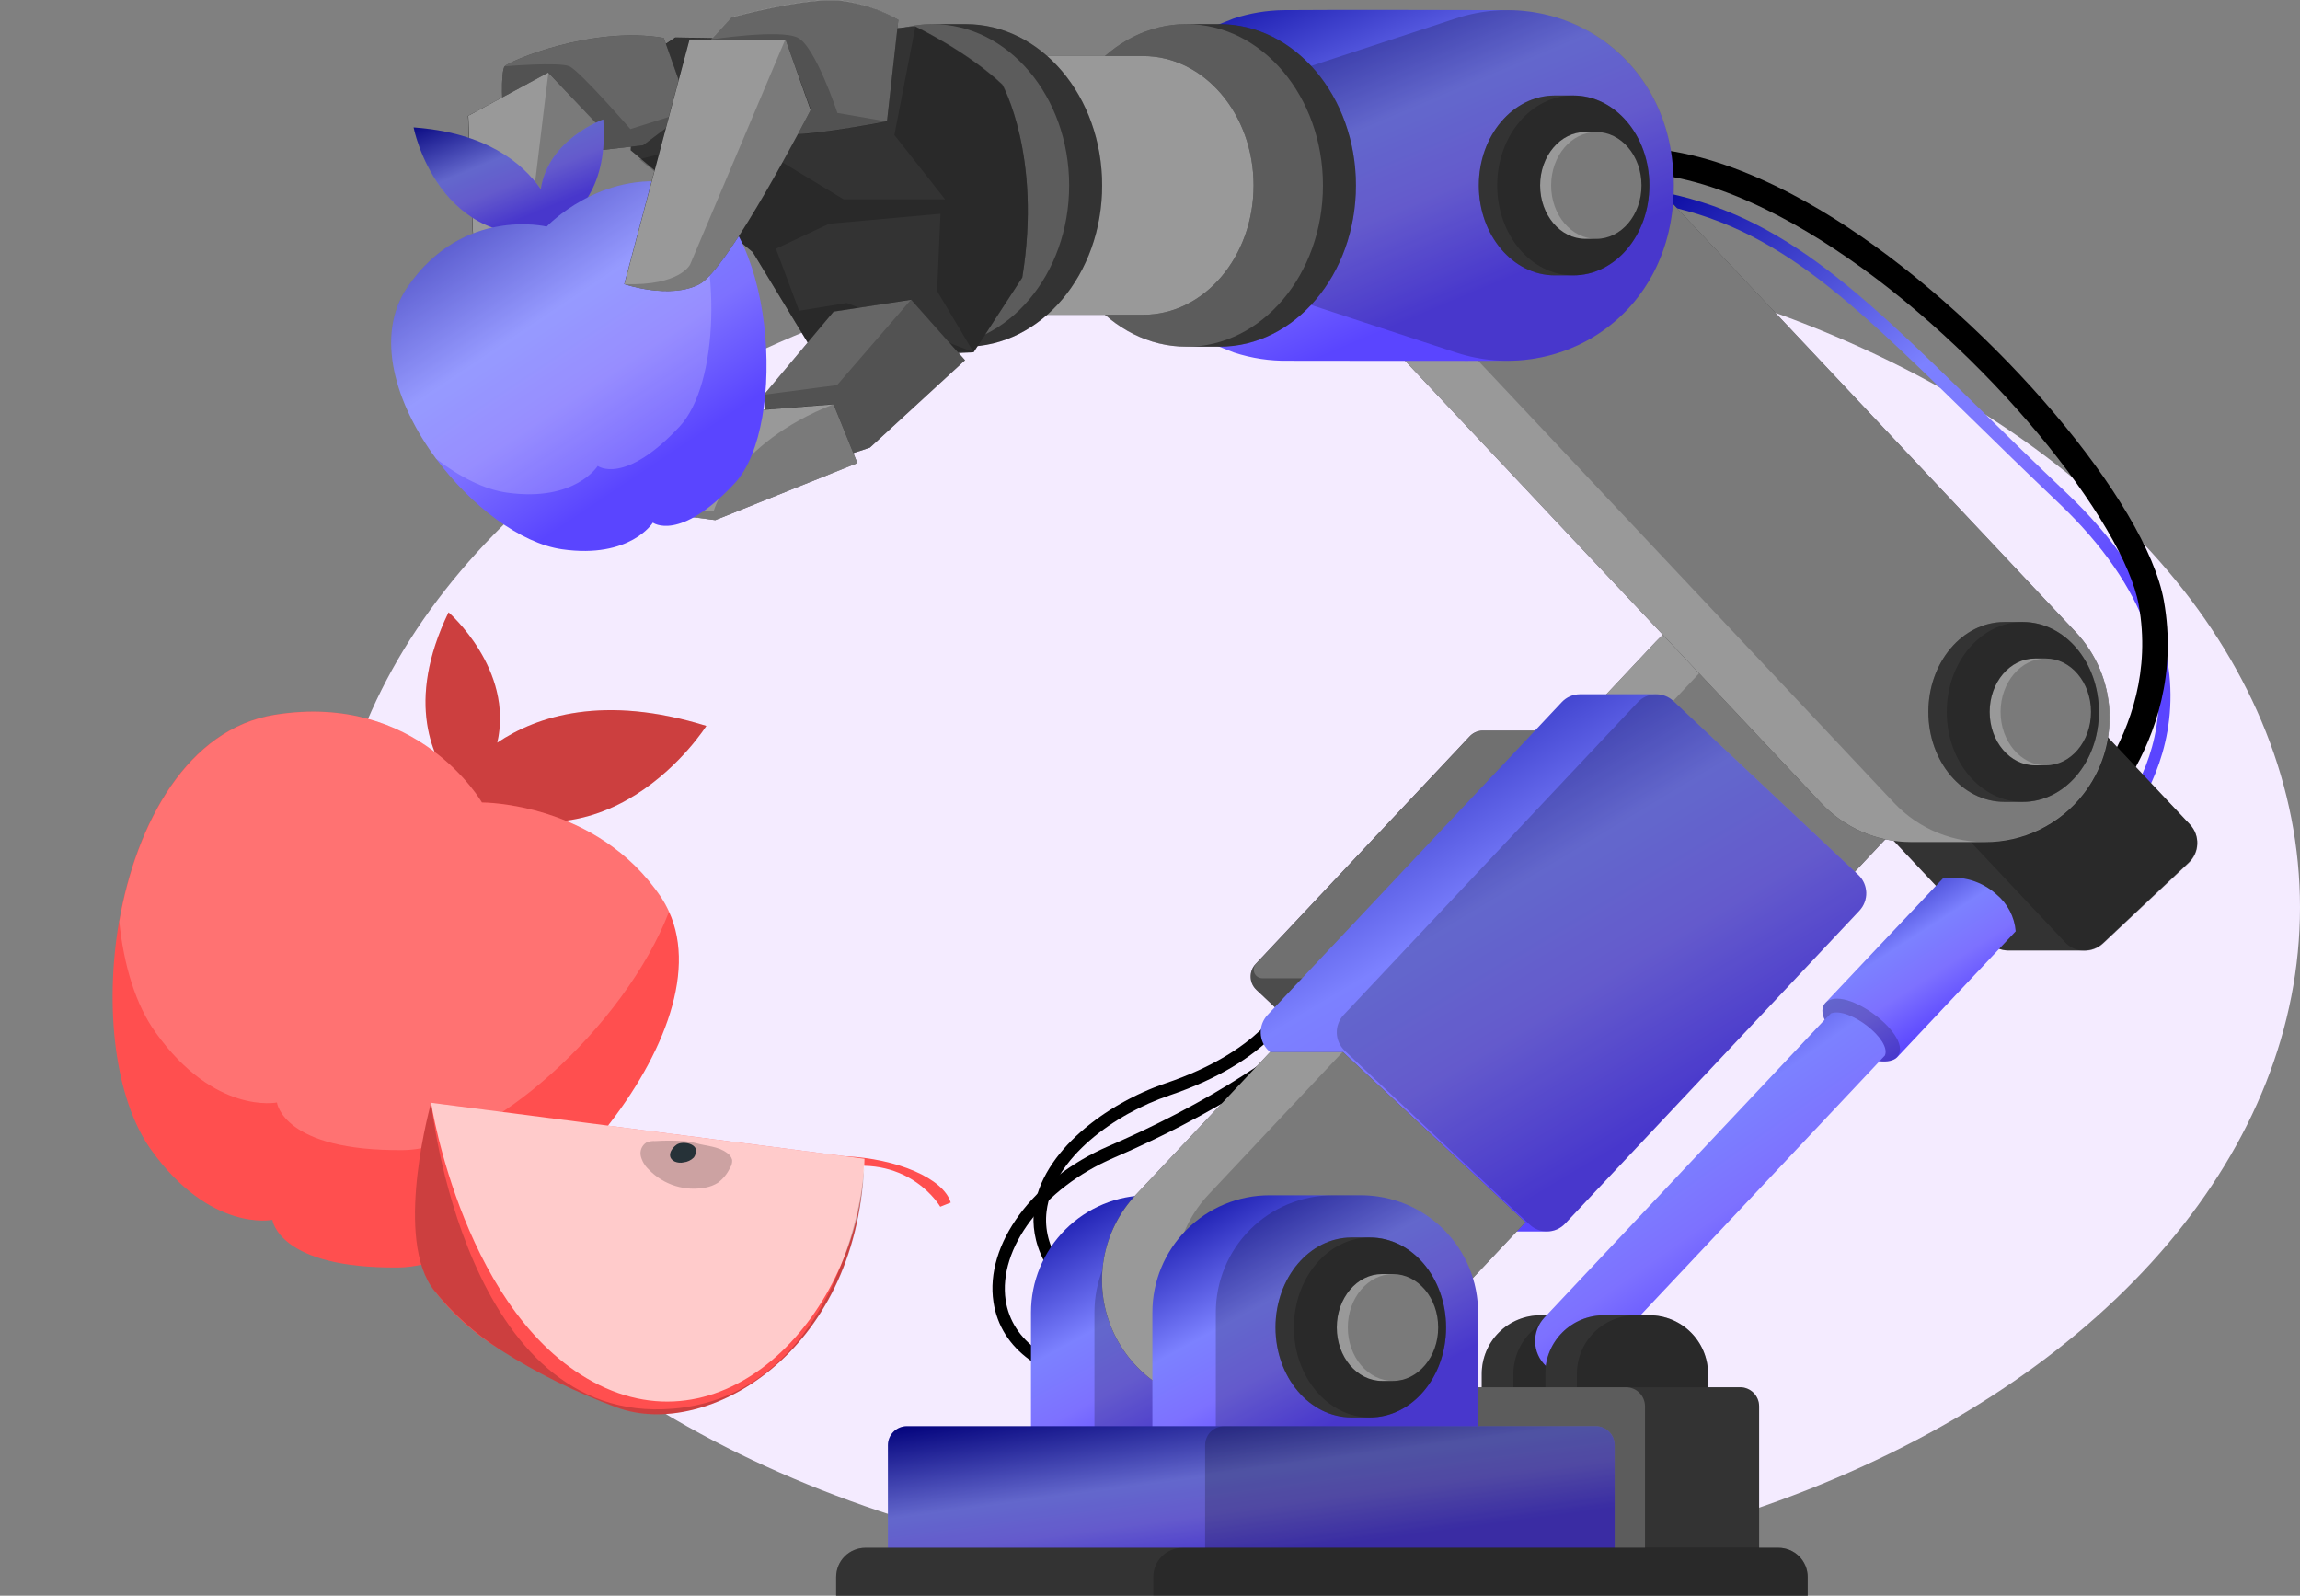 <svg width="147" height="102" viewBox="0 0 147 102" fill="none" xmlns="http://www.w3.org/2000/svg">
<rect x="0" y="0" width="147" height="102" fill="#808080" stroke="none"/>
<ellipse cx="84" cy="58" rx="63" ry="43" fill="#F4EBFF"/>
<path d="M70.544 84.42C66.492 81.839 65.884 79.152 66.087 77.349C66.54 73.585 70.762 70.514 74.49 69.246C80.612 67.18 82.006 64.031 82.018 63.999L82.768 64.311C82.711 64.453 81.26 67.816 74.749 70.016C71.253 71.195 67.302 74.019 66.889 77.439C66.618 79.687 68.028 81.863 70.961 83.727L70.544 84.42Z" fill="black"/>
<path d="M70.96 88.673C66.677 88.224 63.955 86.242 63.497 83.236C62.929 79.549 66.017 75.355 70.838 73.269C79.347 69.582 83.168 66.008 83.208 65.976L83.767 66.563C83.609 66.709 79.837 70.266 71.162 74.018C66.673 75.959 63.784 79.788 64.275 83.118C64.68 85.732 67.135 87.466 71.021 87.871L70.96 88.673Z" fill="black"/>
<path d="M135.546 53.136L134.959 52.581C135.307 52.208 143.391 43.383 131.556 32.132C129.53 30.207 127.662 28.38 126.017 26.767C117.431 18.36 112.703 13.729 104.004 12.761L104.093 11.95C113.072 12.947 118.157 17.93 126.584 26.184C128.229 27.805 130.089 29.62 132.111 31.54C144.549 43.363 135.64 53.039 135.546 53.136Z" fill="url(#paint0_linear_556_496)"/>
<path d="M132.567 54.032L131.526 52.816L132.044 53.436L131.522 52.816C131.591 52.76 138.195 47.067 136.696 38.684C135.76 33.445 127.02 22.331 117.15 15.852C113.001 13.126 106.976 10.132 101.859 11.339L101.486 9.763C107.159 8.422 113.641 11.598 118.042 14.495C127.519 20.719 137.17 32.112 138.3 38.4C139.957 47.715 132.871 53.797 132.567 54.032Z" fill="black"/>
<path d="M139.98 52.715L130.499 42.638C130.343 42.471 130.155 42.337 129.946 42.244C129.737 42.151 129.512 42.1 129.283 42.095C128.846 42.095 124.462 42.095 124.462 42.095C124.229 42.081 123.995 42.114 123.776 42.194C123.556 42.273 123.356 42.397 123.186 42.557L117.716 47.707C117.384 48.019 117.189 48.45 117.175 48.906C117.16 49.362 117.327 49.805 117.639 50.138L127.116 60.214C127.272 60.381 127.46 60.516 127.669 60.609C127.877 60.702 128.103 60.752 128.331 60.757C128.773 60.757 132.756 60.757 133.193 60.757C133.644 60.766 134.08 60.599 134.409 60.291L139.883 55.142C140.215 54.831 140.412 54.403 140.43 53.948C140.449 53.493 140.287 53.05 139.98 52.715Z" fill="black"/>
<path opacity="0.2" d="M139.98 52.715L130.499 42.638C130.343 42.471 130.155 42.337 129.946 42.244C129.737 42.151 129.512 42.1 129.283 42.095C128.846 42.095 124.462 42.095 124.462 42.095C124.229 42.081 123.995 42.114 123.776 42.194C123.556 42.273 123.356 42.397 123.186 42.557L117.716 47.707C117.384 48.019 117.189 48.45 117.175 48.906C117.16 49.362 117.327 49.805 117.639 50.138L127.116 60.214C127.272 60.381 127.46 60.516 127.669 60.609C127.877 60.702 128.103 60.752 128.331 60.757C128.773 60.757 132.756 60.757 133.193 60.757C133.644 60.766 134.08 60.599 134.409 60.291L139.883 55.142C140.215 54.831 140.412 54.403 140.43 53.948C140.449 53.493 140.287 53.05 139.98 52.715Z" fill="white"/>
<path opacity="0.2" d="M128.069 42.577L122.593 47.725C121.9 48.376 121.866 49.466 122.517 50.159L131.994 60.24C132.646 60.933 133.736 60.967 134.428 60.316L139.905 55.168C140.598 54.516 140.631 53.427 139.98 52.734L130.503 42.652C129.851 41.959 128.762 41.926 128.069 42.577Z" fill="black"/>
<path d="M127.59 57.163C127.133 56.752 126.59 56.447 126 56.271C125.411 56.095 124.79 56.052 124.182 56.146L116.662 64.108C116.168 64.635 116.662 65.684 118.011 66.802C119.596 68.103 120.868 67.973 121.253 67.58L128.829 59.529C128.791 59.072 128.662 58.627 128.449 58.221C128.236 57.814 127.944 57.455 127.59 57.163Z" fill="url(#paint1_linear_556_496)"/>
<path opacity="0.2" d="M116.663 64.109C117.878 62.84 122.441 66.305 121.237 67.581C120.869 67.986 119.596 68.104 117.996 66.803C116.659 65.685 116.169 64.635 116.663 64.109Z" fill="black"/>
<path d="M105.112 87.814V92.461H94.703V87.814C94.704 86.822 95.099 85.871 95.801 85.169C96.503 84.468 97.455 84.074 98.447 84.074H101.368C102.36 84.074 103.312 84.468 104.014 85.169C104.716 85.871 105.111 86.822 105.112 87.814Z" fill="black"/>
<path opacity="0.2" d="M105.112 87.814V92.461H94.703V87.814C94.704 86.822 95.099 85.871 95.801 85.169C96.503 84.468 97.455 84.074 98.447 84.074H101.368C102.36 84.074 103.312 84.468 104.014 85.169C104.716 85.871 105.111 86.822 105.112 87.814Z" fill="white"/>
<path opacity="0.2" d="M105.112 87.814V92.461H96.728V87.814C96.728 86.822 97.123 85.871 97.824 85.17C98.525 84.468 99.476 84.074 100.468 84.074H101.368C102.36 84.074 103.312 84.468 104.014 85.169C104.716 85.871 105.11 86.822 105.112 87.814Z" fill="black"/>
<path d="M120.47 67.467L120.215 67.739L101.893 87.215C101.697 87.424 101.461 87.593 101.199 87.711C100.937 87.829 100.655 87.894 100.368 87.903C100.081 87.912 99.796 87.864 99.527 87.762C99.259 87.66 99.013 87.507 98.804 87.311C98.595 87.114 98.426 86.878 98.308 86.616C98.19 86.355 98.125 86.072 98.116 85.785C98.107 85.499 98.155 85.213 98.257 84.944C98.358 84.676 98.512 84.43 98.709 84.221L116.621 65.178L117.026 64.773C118.169 64.343 120.904 66.45 120.47 67.467Z" fill="url(#paint2_linear_556_496)"/>
<path d="M109.165 87.814V92.461H98.76V87.814C98.76 86.822 99.154 85.871 99.855 85.17C100.556 84.468 101.508 84.074 102.499 84.074H105.425C106.417 84.074 107.368 84.468 108.069 85.17C108.771 85.871 109.165 86.822 109.165 87.814Z" fill="black"/>
<path opacity="0.2" d="M109.165 87.814V92.461H98.76V87.814C98.76 86.822 99.154 85.871 99.855 85.17C100.556 84.468 101.508 84.074 102.499 84.074H105.425C106.417 84.074 107.368 84.468 108.069 85.17C108.771 85.871 109.165 86.822 109.165 87.814Z" fill="white"/>
<path opacity="0.2" d="M109.164 87.814V92.461H100.785V87.814C100.785 86.822 101.179 85.871 101.88 85.17C102.582 84.468 103.533 84.074 104.525 84.074H105.424C106.416 84.074 107.367 84.468 108.069 85.17C108.77 85.871 109.164 86.822 109.164 87.814Z" fill="black"/>
<path d="M91.539 89.888V100.322H112.43V89.888C112.43 89.566 112.302 89.257 112.074 89.029C111.846 88.801 111.537 88.673 111.214 88.673H92.738C92.419 88.677 92.114 88.807 91.889 89.034C91.665 89.262 91.539 89.569 91.539 89.888Z" fill="black"/>
<path opacity="0.2" d="M91.539 89.888V100.322H112.43V89.888C112.43 89.566 112.302 89.257 112.074 89.029C111.846 88.801 111.537 88.673 111.214 88.673H92.738C92.419 88.677 92.114 88.807 91.889 89.034C91.665 89.262 91.539 89.569 91.539 89.888Z" fill="white"/>
<path opacity="0.2" d="M91.539 89.888V100.322H105.137V89.888C105.137 89.566 105.009 89.257 104.781 89.029C104.553 88.801 104.243 88.673 103.921 88.673H92.738C92.419 88.677 92.114 88.807 91.889 89.034C91.665 89.262 91.539 89.569 91.539 89.888Z" fill="white"/>
<path d="M86.708 83.892V93.186H65.894V83.892C65.894 82.909 66.087 81.935 66.463 81.027C66.839 80.118 67.39 79.293 68.085 78.598C68.78 77.902 69.605 77.351 70.513 76.974C71.421 76.598 72.395 76.404 73.378 76.404H79.225C80.208 76.404 81.181 76.598 82.089 76.974C82.998 77.351 83.823 77.902 84.518 78.598C85.213 79.293 85.764 80.118 86.14 81.027C86.516 81.935 86.709 82.909 86.708 83.892Z" fill="url(#paint3_linear_556_496)"/>
<path opacity="0.2" d="M86.711 83.892V93.186H69.949V83.892C69.948 82.909 70.141 81.936 70.516 81.027C70.892 80.119 71.442 79.293 72.137 78.598C72.832 77.903 73.657 77.351 74.565 76.974C75.472 76.598 76.446 76.404 77.429 76.404H79.228C80.211 76.404 81.184 76.598 82.092 76.974C83.001 77.351 83.826 77.902 84.521 78.598C85.216 79.293 85.767 80.118 86.143 81.027C86.519 81.935 86.712 82.909 86.711 83.892Z" fill="black"/>
<path d="M107.791 56.77L105.461 59.249L102.374 62.531L94.109 71.323C93.999 71.439 93.867 71.531 93.721 71.594C93.574 71.656 93.417 71.689 93.258 71.688H89.716C89.415 71.692 89.125 71.579 88.906 71.372L80.296 63.269C80.072 63.056 79.941 62.763 79.932 62.454C79.923 62.145 80.036 61.845 80.248 61.62L93.93 47.07C94.037 46.956 94.167 46.864 94.31 46.801C94.453 46.737 94.608 46.703 94.765 46.701H98.322C98.623 46.698 98.913 46.811 99.133 47.017L105.457 52.965L107.738 55.113C107.851 55.218 107.941 55.344 108.005 55.484C108.068 55.625 108.104 55.776 108.109 55.93C108.113 56.084 108.088 56.238 108.033 56.382C107.979 56.526 107.897 56.658 107.791 56.77Z" fill="black"/>
<path opacity="0.3" d="M107.791 56.77L105.461 59.249L102.374 62.531L94.109 71.323C93.999 71.439 93.867 71.531 93.721 71.594C93.574 71.656 93.417 71.689 93.258 71.688H89.716C89.415 71.692 89.125 71.579 88.906 71.372L80.296 63.269C80.072 63.056 79.941 62.763 79.932 62.454C79.923 62.145 80.036 61.845 80.248 61.62L93.93 47.07C94.037 46.956 94.167 46.864 94.31 46.801C94.453 46.737 94.608 46.703 94.765 46.701H98.322C98.623 46.698 98.913 46.811 99.133 47.017L105.457 52.965L107.738 55.113C107.851 55.218 107.941 55.344 108.005 55.484C108.068 55.625 108.104 55.776 108.109 55.93C108.113 56.084 108.088 56.238 108.033 56.382C107.979 56.526 107.897 56.658 107.791 56.77Z" fill="white"/>
<path opacity="0.2" d="M105.462 52.974V59.25L102.375 62.532H80.682C80.578 62.532 80.475 62.503 80.387 62.448C80.299 62.393 80.228 62.313 80.184 62.219C80.139 62.125 80.122 62.021 80.135 61.917C80.148 61.814 80.19 61.717 80.256 61.636L93.939 47.087C94.046 46.972 94.175 46.881 94.319 46.817C94.462 46.754 94.617 46.72 94.773 46.718H98.331C98.632 46.715 98.922 46.828 99.141 47.034L105.462 52.974Z" fill="white"/>
<path d="M122.558 41.597C121.815 40.643 120.865 39.871 119.778 39.34C118.692 38.809 117.499 38.533 116.29 38.534C115.479 38.534 112.445 38.534 111.679 38.534C110.579 38.521 109.489 38.737 108.477 39.169C107.466 39.601 106.555 40.239 105.804 41.042L85.047 63.115H111.59L122.08 51.957C123.383 50.572 124.148 48.766 124.236 46.865C124.323 44.965 123.728 43.096 122.558 41.597Z" fill="black"/>
<path opacity="0.6" d="M122.558 41.597C121.815 40.643 120.865 39.871 119.778 39.34C118.692 38.809 117.499 38.533 116.29 38.534C115.479 38.534 112.445 38.534 111.679 38.534C110.579 38.521 109.489 38.737 108.477 39.169C107.466 39.601 106.555 40.239 105.804 41.042L85.047 63.115H111.59L122.08 51.957C123.383 50.572 124.148 48.766 124.236 46.865C124.323 44.965 123.728 43.096 122.558 41.597Z" fill="white"/>
<path opacity="0.2" d="M122.559 41.596C121.852 40.689 120.957 39.947 119.936 39.419C118.915 38.891 117.792 38.59 116.644 38.538C115.495 38.485 114.349 38.681 113.284 39.113C112.219 39.545 111.26 40.203 110.473 41.041L89.74 63.114H111.619L122.109 51.956C123.409 50.567 124.168 48.759 124.251 46.859C124.333 44.959 123.733 43.092 122.559 41.596Z" fill="black"/>
<path d="M118.782 55.935L106.951 44.809C106.654 44.533 106.263 44.378 105.857 44.376C105.428 44.376 101.364 44.376 100.963 44.376C100.748 44.378 100.537 44.424 100.34 44.51C100.144 44.597 99.967 44.722 99.82 44.878L81.004 64.886C80.716 65.198 80.562 65.61 80.575 66.034C80.588 66.459 80.767 66.861 81.073 67.155L92.908 78.285C93.203 78.565 93.595 78.72 94.002 78.718H98.864C99.083 78.719 99.299 78.675 99.5 78.588C99.701 78.502 99.881 78.375 100.031 78.216L118.843 58.205C119.132 57.894 119.288 57.482 119.276 57.058C119.265 56.633 119.088 56.23 118.782 55.935Z" fill="url(#paint4_linear_556_496)"/>
<g opacity="0.2">
<path d="M118.851 58.205L100.038 78.216C99.745 78.521 99.343 78.699 98.92 78.712C98.497 78.725 98.085 78.572 97.773 78.285L85.938 67.155C85.632 66.862 85.452 66.46 85.438 66.035C85.425 65.611 85.578 65.198 85.865 64.886L104.682 44.879C104.975 44.572 105.378 44.394 105.802 44.381C106.226 44.368 106.639 44.522 106.951 44.81L118.782 55.936C119.088 56.23 119.267 56.632 119.28 57.056C119.293 57.48 119.138 57.893 118.851 58.205Z" fill="black"/>
</g>
<path d="M97.469 78.102H97.517L88.871 87.296C87.84 88.398 86.516 89.182 85.054 89.556L84.787 89.617C84.362 89.713 83.929 89.772 83.494 89.796H83.089H78.393C76.839 89.795 75.319 89.339 74.02 88.485C72.721 87.631 71.701 86.415 71.085 84.989C70.468 83.561 70.283 81.986 70.551 80.454C70.82 78.923 71.53 77.504 72.595 76.372L81.168 67.256H85.836L97.469 78.102Z" fill="black"/>
<path opacity="0.6" d="M97.469 78.102H97.517L88.871 87.296C87.84 88.398 86.516 89.182 85.054 89.556L84.787 89.617C84.362 89.713 83.929 89.772 83.494 89.796H83.089H78.393C76.839 89.795 75.319 89.339 74.02 88.485C72.721 87.631 71.701 86.415 71.085 84.989C70.468 83.561 70.283 81.986 70.551 80.454C70.82 78.923 71.53 77.504 72.595 76.372L81.168 67.256H85.836L97.469 78.102Z" fill="white"/>
<path opacity="0.2" d="M97.519 78.087L88.873 87.28C87.842 88.382 86.518 89.166 85.056 89.541L84.789 89.602C84.364 89.697 83.931 89.757 83.496 89.78H83.091H82.913C81.369 89.755 79.866 89.282 78.586 88.418C77.307 87.555 76.305 86.338 75.704 84.916C75.103 83.494 74.929 81.928 75.201 80.408C75.474 78.888 76.183 77.481 77.241 76.357L85.814 67.24L97.447 78.095L97.519 78.087Z" fill="black"/>
<path d="M82.694 5.63C83.437 4.677 84.387 3.907 85.472 3.377C86.558 2.848 87.75 2.573 88.958 2.575C89.748 2.575 92.803 2.575 93.569 2.575C94.669 2.562 95.759 2.778 96.77 3.21C97.782 3.642 98.692 4.28 99.444 5.083L132.668 40.406C133.972 41.792 134.737 43.599 134.824 45.5C134.911 47.401 134.314 49.271 133.142 50.77C132.398 51.726 131.444 52.498 130.355 53.029C129.266 53.559 128.069 53.833 126.858 53.829H122.154C121.072 53.827 120.002 53.603 119.009 53.172C118.017 52.741 117.124 52.111 116.384 51.321L83.16 15.998C81.855 14.612 81.09 12.803 81.004 10.9C80.919 8.998 81.518 7.128 82.694 5.63Z" fill="black"/>
<path opacity="0.6" d="M82.694 5.63C83.437 4.677 84.387 3.907 85.472 3.377C86.558 2.848 87.75 2.573 88.958 2.575C89.748 2.575 92.803 2.575 93.569 2.575C94.669 2.562 95.759 2.778 96.77 3.21C97.782 3.642 98.692 4.28 99.444 5.083L132.668 40.406C133.972 41.792 134.737 43.599 134.824 45.5C134.911 47.401 134.314 49.271 133.142 50.77C132.398 51.726 131.444 52.498 130.355 53.029C129.266 53.559 128.069 53.833 126.858 53.829H122.154C121.072 53.827 120.002 53.603 119.009 53.172C118.017 52.741 117.124 52.111 116.384 51.321L83.16 15.998C81.855 14.612 81.09 12.803 81.004 10.9C80.919 8.998 81.518 7.128 82.694 5.63Z" fill="white"/>
<path opacity="0.2" d="M133.129 50.761C134.301 49.261 134.898 47.392 134.811 45.491C134.724 43.59 133.959 41.783 132.655 40.397L99.431 5.074C98.644 4.237 97.684 3.58 96.619 3.148C95.554 2.716 94.408 2.52 93.26 2.573C92.112 2.626 90.989 2.926 89.968 3.453C88.947 3.981 88.052 4.723 87.345 5.629C86.174 7.128 85.579 8.997 85.667 10.897C85.754 12.797 86.519 14.604 87.823 15.989L121.047 51.312C121.834 52.149 122.792 52.806 123.857 53.238C124.921 53.67 126.067 53.867 127.215 53.814C128.362 53.762 129.485 53.462 130.506 52.935C131.527 52.408 132.422 51.666 133.129 50.761Z" fill="black"/>
<path d="M94.466 83.892V93.186H73.652V83.892C73.652 82.909 73.845 81.935 74.221 81.027C74.597 80.118 75.148 79.293 75.843 78.598C76.538 77.902 77.363 77.351 78.271 76.974C79.179 76.598 80.153 76.404 81.136 76.404H86.983C87.966 76.404 88.939 76.598 89.847 76.974C90.755 77.351 91.581 77.902 92.276 78.598C92.971 79.293 93.522 80.118 93.897 81.027C94.273 81.935 94.466 82.909 94.466 83.892Z" fill="url(#paint5_linear_556_496)"/>
<path opacity="0.2" d="M94.469 83.892V93.186H77.707V83.892C77.706 82.909 77.899 81.936 78.274 81.027C78.65 80.119 79.2 79.293 79.895 78.598C80.59 77.903 81.414 77.351 82.322 76.974C83.23 76.598 84.204 76.404 85.186 76.404H86.986C87.969 76.404 88.942 76.598 89.85 76.974C90.758 77.351 91.584 77.902 92.278 78.598C92.974 79.293 93.525 80.118 93.9 81.027C94.276 81.935 94.469 82.909 94.469 83.892Z" fill="black"/>
<path d="M103.199 92.378V100.38H56.75V92.378C56.75 92.055 56.878 91.746 57.106 91.518C57.334 91.29 57.643 91.162 57.965 91.162H102C102.319 91.166 102.624 91.296 102.849 91.524C103.073 91.751 103.199 92.058 103.199 92.378Z" fill="url(#paint6_linear_556_496)"/>
<path opacity="0.2" d="M103.2 92.378V100.38H77.022V92.378C77.022 92.055 77.15 91.746 77.377 91.518C77.606 91.29 77.915 91.162 78.237 91.162H102.017C102.333 91.171 102.634 91.302 102.855 91.529C103.076 91.756 103.2 92.061 103.2 92.378Z" fill="black"/>
<path opacity="0.2" d="M103.199 92.378V100.38H56.75V92.378C56.75 92.055 56.878 91.746 57.106 91.518C57.334 91.29 57.643 91.162 57.965 91.162H102C102.319 91.166 102.624 91.296 102.849 91.524C103.073 91.751 103.199 92.058 103.199 92.378Z" fill="black"/>
<path d="M115.534 100.805V102H53.441V100.805C53.441 100.559 53.489 100.316 53.582 100.089C53.676 99.862 53.814 99.655 53.987 99.481C54.161 99.307 54.367 99.169 54.593 99.075C54.82 98.981 55.064 98.933 55.309 98.933H113.646C113.893 98.93 114.138 98.977 114.367 99.07C114.596 99.164 114.804 99.301 114.98 99.475C115.155 99.649 115.295 99.856 115.39 100.084C115.485 100.313 115.534 100.557 115.534 100.805Z" fill="black"/>
<path opacity="0.2" d="M115.534 100.805V102H53.441V100.805C53.441 100.559 53.489 100.316 53.582 100.089C53.676 99.862 53.814 99.655 53.987 99.481C54.161 99.307 54.367 99.169 54.593 99.075C54.82 98.981 55.064 98.933 55.309 98.933H113.646C113.893 98.93 114.138 98.977 114.367 99.07C114.596 99.164 114.804 99.301 114.98 99.475C115.155 99.649 115.295 99.856 115.39 100.084C115.485 100.313 115.534 100.557 115.534 100.805Z" fill="white"/>
<path opacity="0.2" d="M115.533 100.805V102H73.711V100.805C73.71 100.559 73.758 100.316 73.852 100.088C73.946 99.861 74.083 99.655 74.257 99.481C74.43 99.307 74.636 99.169 74.863 99.075C75.09 98.981 75.333 98.933 75.579 98.933H113.665C114.161 98.934 114.636 99.131 114.986 99.482C115.336 99.833 115.533 100.309 115.533 100.805Z" fill="black"/>
<path d="M87.558 79.103H86.383C83.697 79.103 81.522 81.676 81.522 84.853C81.522 88.029 83.697 90.602 86.383 90.602H87.558C90.245 90.602 92.421 88.025 92.421 84.853C92.421 81.68 90.245 79.103 87.558 79.103Z" fill="black"/>
<path opacity="0.2" d="M87.558 79.103H86.383C83.697 79.103 81.522 81.676 81.522 84.853C81.522 88.029 83.697 90.602 86.383 90.602H87.558C90.245 90.602 92.421 88.025 92.421 84.853C92.421 81.68 90.245 79.103 87.558 79.103Z" fill="white"/>
<path opacity="0.2" d="M87.561 90.602C90.246 90.602 92.423 88.028 92.423 84.853C92.423 81.678 90.246 79.103 87.561 79.103C84.876 79.103 82.699 81.678 82.699 84.853C82.699 88.028 84.876 90.602 87.561 90.602Z" fill="black"/>
<path d="M89.029 81.438H88.328C86.732 81.438 85.439 82.965 85.439 84.853C85.439 86.741 86.732 88.269 88.328 88.269H89.029C90.622 88.269 91.918 86.741 91.918 84.853C91.918 82.965 90.622 81.438 89.029 81.438Z" fill="black"/>
<path opacity="0.6" d="M89.029 81.438H88.328C86.732 81.438 85.439 82.965 85.439 84.853C85.439 86.741 86.732 88.269 88.328 88.269H89.029C90.622 88.269 91.918 86.741 91.918 84.853C91.918 82.965 90.622 81.438 89.029 81.438Z" fill="white"/>
<path opacity="0.2" d="M89.031 88.269C90.627 88.269 91.92 86.74 91.92 84.853C91.92 82.967 90.627 81.438 89.031 81.438C87.436 81.438 86.143 82.967 86.143 84.853C86.143 86.74 87.436 88.269 89.031 88.269Z" fill="black"/>
<path d="M129.285 39.758H128.11C125.424 39.758 123.248 42.331 123.248 45.507C123.248 48.684 125.424 51.257 128.11 51.257H129.285C131.967 51.257 134.147 48.684 134.147 45.507C134.147 42.331 131.967 39.758 129.285 39.758Z" fill="black"/>
<path opacity="0.2" d="M129.285 39.758H128.11C125.424 39.758 123.248 42.331 123.248 45.507C123.248 48.684 125.424 51.257 128.11 51.257H129.285C131.967 51.257 134.147 48.684 134.147 45.507C134.147 42.331 131.967 39.758 129.285 39.758Z" fill="white"/>
<path opacity="0.2" d="M129.286 51.257C131.971 51.257 134.148 48.682 134.148 45.507C134.148 42.332 131.971 39.758 129.286 39.758C126.601 39.758 124.424 42.332 124.424 45.507C124.424 48.682 126.601 51.257 129.286 51.257Z" fill="black"/>
<path d="M130.752 42.091H130.055C128.459 42.091 127.166 43.618 127.166 45.506C127.166 47.395 128.459 48.922 130.055 48.922H130.752C132.348 48.922 133.641 47.395 133.641 45.506C133.641 43.618 132.348 42.091 130.752 42.091Z" fill="black"/>
<path opacity="0.6" d="M130.752 42.091H130.055C128.459 42.091 127.166 43.618 127.166 45.506C127.166 47.395 128.459 48.922 130.055 48.922H130.752C132.348 48.922 133.641 47.395 133.641 45.506C133.641 43.618 132.348 42.091 130.752 42.091Z" fill="white"/>
<path opacity="0.2" d="M130.752 48.922C132.348 48.922 133.641 47.393 133.641 45.506C133.641 43.62 132.348 42.091 130.752 42.091C129.157 42.091 127.863 43.62 127.863 45.506C127.863 47.393 129.157 48.922 130.752 48.922Z" fill="black"/>
<path d="M82.01 0.649C80.941 0.667 79.881 0.844 78.865 1.176L70.969 4.3V19.409L78.865 22.532C79.992 22.902 81.173 23.08 82.358 23.059C82.358 23.059 95.38 23.079 96.539 23.059C101.924 22.97 106.976 18.781 106.976 11.856C106.976 4.794 101.709 0.576 96.215 0.649C96.223 0.649 84.315 0.617 82.01 0.649Z" fill="url(#paint7_linear_556_496)"/>
<path opacity="0.2" d="M93.055 1.176L83.537 4.3V19.409L93.055 22.533C99.513 24.652 106.984 20.276 106.984 11.857C106.984 3.437 99.513 -0.939 93.055 1.176Z" fill="black"/>
<path d="M100.553 6.104H99.378C96.691 6.104 94.516 8.676 94.516 11.853C94.516 15.029 96.691 17.602 99.378 17.602H100.553C103.239 17.602 105.415 15.029 105.415 11.853C105.415 8.676 103.239 6.104 100.553 6.104Z" fill="black"/>
<path opacity="0.2" d="M100.553 6.104H99.378C96.691 6.104 94.516 8.676 94.516 11.853C94.516 15.029 96.691 17.602 99.378 17.602H100.553C103.239 17.602 105.415 15.029 105.415 11.853C105.415 8.676 103.239 6.104 100.553 6.104Z" fill="white"/>
<path opacity="0.2" d="M100.553 17.602C103.239 17.602 105.416 15.028 105.416 11.853C105.416 8.678 103.239 6.104 100.553 6.104C97.868 6.104 95.691 8.678 95.691 11.853C95.691 15.028 97.868 17.602 100.553 17.602Z" fill="black"/>
<path d="M102.023 8.438H101.322C99.726 8.438 98.434 9.965 98.434 11.853C98.434 13.741 99.726 15.269 101.322 15.269H102.023C103.62 15.269 104.912 13.741 104.912 11.853C104.912 9.965 103.62 8.438 102.023 8.438Z" fill="black"/>
<path opacity="0.6" d="M102.023 8.438H101.322C99.726 8.438 98.434 9.965 98.434 11.853C98.434 13.741 99.726 15.269 101.322 15.269H102.023C103.62 15.269 104.912 13.741 104.912 11.853C104.912 9.965 103.62 8.438 102.023 8.438Z" fill="white"/>
<path opacity="0.2" d="M102.026 15.269C103.621 15.269 104.914 13.739 104.914 11.853C104.914 9.967 103.621 8.438 102.026 8.438C100.43 8.438 99.137 9.967 99.137 11.853C99.137 13.739 100.43 15.269 102.026 15.269Z" fill="black"/>
<path d="M75.835 1.541H77.941C82.755 1.541 86.661 6.16 86.661 11.853C86.661 17.545 82.755 22.16 77.941 22.16H75.835C71.017 22.16 67.115 17.545 67.115 11.853C67.115 6.16 71.017 1.541 75.835 1.541Z" fill="black"/>
<path opacity="0.2" d="M75.835 1.541H77.941C82.755 1.541 86.661 6.16 86.661 11.853C86.661 17.545 82.755 22.16 77.941 22.16H75.835C71.017 22.16 67.115 17.545 67.115 11.853C67.115 6.16 71.017 1.541 75.835 1.541Z" fill="white"/>
<path opacity="0.2" d="M75.835 22.164C80.65 22.164 84.554 17.548 84.554 11.853C84.554 6.158 80.65 1.541 75.835 1.541C71.019 1.541 67.115 6.158 67.115 11.853C67.115 17.548 71.019 22.164 75.835 22.164Z" fill="white"/>
<path d="M73.066 3.583H62.005C58.108 3.583 54.951 7.286 54.951 11.853C54.951 16.419 58.108 20.122 62.005 20.122H73.066C76.96 20.122 80.12 16.419 80.12 11.853C80.12 7.286 76.96 3.583 73.066 3.583Z" fill="black"/>
<path opacity="0.6" d="M73.066 3.583H62.005C58.108 3.583 54.951 7.286 54.951 11.853C54.951 16.419 58.108 20.122 62.005 20.122H73.066C76.96 20.122 80.12 16.419 80.12 11.853C80.12 7.286 76.96 3.583 73.066 3.583Z" fill="white"/>
<path d="M59.614 1.541H61.721C66.538 1.541 70.44 6.16 70.44 11.853C70.44 17.545 66.538 22.16 61.721 22.16H59.614C54.8 22.16 50.895 17.545 50.895 11.853C50.895 6.16 54.8 1.541 59.614 1.541Z" fill="black"/>
<path opacity="0.2" d="M59.614 1.541H61.721C66.538 1.541 70.44 6.16 70.44 11.853C70.44 17.545 66.538 22.16 61.721 22.16H59.614C54.8 22.16 50.895 17.545 50.895 11.853C50.895 6.16 54.8 1.541 59.614 1.541Z" fill="white"/>
<path opacity="0.2" d="M59.614 22.164C64.429 22.164 68.333 17.548 68.333 11.853C68.333 6.158 64.429 1.541 59.614 1.541C54.798 1.541 50.895 6.158 50.895 11.853C50.895 17.548 54.798 22.164 59.614 22.164Z" fill="white"/>
<path d="M40.645 4.098L43.161 2.393L50.199 2.522L58.472 1.684C58.472 1.684 61.799 3.264 64.064 5.411C64.064 5.411 66.608 9.961 65.336 17.741L62.224 22.517L57.415 22.74L51.803 22.197L48.116 16.12L40.309 9.605L40.645 4.098Z" fill="black"/>
<path opacity="0.2" d="M65.336 17.745L62.224 22.517L57.415 22.74L51.803 22.197L48.12 16.12L40.309 9.605L40.665 4.098L43.177 2.397L50.215 2.522L58.489 1.684C58.489 1.684 61.815 3.264 64.08 5.411C64.064 5.411 66.608 9.961 65.336 17.745Z" fill="white"/>
<path opacity="0.2" d="M65.336 17.745L62.224 22.517L59.894 18.604L60.109 13.665L52.994 14.301L49.591 15.901L51.074 19.864L54.121 19.369L62.224 22.517L51.803 22.197L48.116 16.12L40.859 10.176L47.131 8.636L53.922 12.745H60.405L57.163 8.628L58.509 1.684C58.509 1.684 61.835 3.264 64.1 5.411C64.064 5.411 66.608 9.961 65.336 17.745Z" fill="black"/>
<path d="M32.287 7.602C32.052 7.14 32 4.559 32.255 4.239C32.51 3.919 37.842 1.634 42.425 2.424L44.066 7.059L41.108 9.283L36.416 9.83L32.287 7.602Z" fill="black"/>
<path opacity="0.4" d="M32.287 7.602C32.052 7.14 32 4.559 32.255 4.239C32.51 3.919 37.842 1.634 42.425 2.424L44.066 7.059L41.108 9.283L36.416 9.83L32.287 7.602Z" fill="white"/>
<path opacity="0.2" d="M44.066 7.06L41.108 9.284L36.416 9.831L32.287 7.603C32.052 7.141 32 4.56 32.255 4.24C32.255 4.24 35.723 3.944 36.392 4.24C37.06 4.536 40.289 8.251 40.289 8.251L44.066 7.06Z" fill="black"/>
<path d="M35.041 4.638L29.916 7.405L30.443 20.464C30.443 20.464 33.51 20.33 34.575 19.528C35.641 18.726 38.465 8.272 38.465 8.272L35.041 4.638Z" fill="black"/>
<path opacity="0.6" d="M38.473 8.272C38.473 8.272 35.637 18.73 34.583 19.532C33.53 20.334 30.637 20.456 30.454 20.464L29.928 7.401L35.041 4.638L38.473 8.272Z" fill="white"/>
<path opacity="0.2" d="M38.473 8.271C38.473 8.271 35.637 18.729 34.584 19.531C33.53 20.333 30.637 20.455 30.455 20.463C32.85 19.705 33.38 18.405 33.38 18.405L35.05 4.629L38.473 8.271Z" fill="black"/>
<path d="M48.942 26.792L48.82 25.236L53.273 19.924L58.22 19.154L61.676 23.024L55.599 28.611L51.92 29.826L48.942 26.792Z" fill="black"/>
<path opacity="0.4" d="M61.676 23.028L55.599 28.611L51.92 29.826L48.942 26.792L48.82 25.232L53.277 19.92L58.228 19.158L61.676 23.028Z" fill="white"/>
<path opacity="0.2" d="M61.676 23.028L55.599 28.611L51.92 29.826L48.942 26.792L48.82 25.232L53.5 24.616L58.224 19.158L61.676 23.028Z" fill="black"/>
<path d="M41.471 32.694C41.398 30.057 48.1 26.244 48.1 26.244L53.274 25.839L54.797 29.599L45.718 33.245L41.471 32.694Z" fill="black"/>
<path opacity="0.6" d="M54.797 29.601L45.714 33.247L41.471 32.696C41.394 30.058 48.1 26.25 48.1 26.25L53.274 25.845L54.797 29.601Z" fill="white"/>
<path opacity="0.2" d="M54.797 29.599L45.713 33.245L41.471 32.694L45.616 32.658C45.616 32.658 46.831 28.359 53.273 25.839L54.797 29.599Z" fill="black"/>
<path d="M38.554 7.636C38.554 7.636 35.041 8.884 34.563 12.093C33.38 10.395 31.038 8.474 26.436 8.146C26.436 8.146 27.983 16.185 35.755 14.848C35.737 14.711 35.712 14.576 35.678 14.443C36.852 13.79 38.895 11.963 38.554 7.636Z" fill="url(#paint8_linear_556_496)"/>
<path opacity="0.2" d="M38.554 7.636C38.554 7.636 35.041 8.884 34.563 12.093C33.38 10.395 31.038 8.474 26.436 8.146C26.436 8.146 27.983 16.185 35.755 14.848C35.737 14.711 35.712 14.576 35.678 14.443C36.852 13.79 38.895 11.963 38.554 7.636Z" fill="black"/>
<path d="M46.962 30.885C43.424 34.682 41.727 33.409 41.727 33.409C41.727 33.409 40.28 35.731 35.929 35.111C33.279 34.734 30.119 32.356 27.882 29.333C25.281 25.829 23.923 21.449 26.047 18.349C29.588 13.179 34.94 14.484 34.94 14.484C34.94 14.484 38.339 10.866 43.238 11.716C43.461 11.754 43.681 11.809 43.894 11.883C49.563 13.819 50.381 27.222 46.962 30.885Z" fill="url(#paint9_linear_556_496)"/>
<path opacity="0.2" d="M43.437 27.263C39.895 31.055 38.202 29.783 38.202 29.783C38.202 29.783 36.755 32.105 32.4 31.489C30.965 31.286 29.385 30.496 27.882 29.333C25.281 25.829 23.923 21.449 26.047 18.349C29.588 13.179 34.94 14.484 34.94 14.484C34.94 14.484 38.339 10.866 43.238 11.716C43.461 11.754 43.681 11.809 43.894 11.883C46.171 16.688 45.932 24.585 43.437 27.263Z" fill="white"/>
<path d="M45.459 2.522L46.743 1.116C46.743 1.116 51.682 -0.229 53.806 0.055C55.076 0.223 56.302 0.636 57.416 1.27L56.69 7.753C56.69 7.753 50.208 9.058 49.065 8.462C47.922 7.867 45.459 2.522 45.459 2.522Z" fill="black"/>
<path opacity="0.4" d="M57.416 1.27L56.69 7.753C56.69 7.753 50.208 9.053 49.069 8.458C47.931 7.862 45.459 2.506 45.459 2.506L46.743 1.1C46.743 1.1 51.682 -0.241 53.806 0.038C55.077 0.211 56.303 0.63 57.416 1.27Z" fill="white"/>
<path opacity="0.2" d="M56.69 7.768C56.69 7.768 50.208 9.068 49.069 8.473C47.931 7.877 45.459 2.521 45.459 2.521C45.459 2.521 49.843 1.852 50.977 2.403C52.112 2.954 53.522 7.221 53.522 7.221L56.69 7.768Z" fill="black"/>
<path d="M39.902 18.161L44.063 2.518H50.198L51.818 7.015C51.818 7.015 46.596 17.16 44.708 18.161C42.82 19.162 39.902 18.161 39.902 18.161Z" fill="black"/>
<path opacity="0.6" d="M51.808 7.032C51.808 7.032 46.598 17.161 44.709 18.162C42.821 19.163 39.908 18.162 39.908 18.162L44.069 2.522H50.2L51.808 7.032Z" fill="white"/>
<path opacity="0.2" d="M51.808 7.032C51.808 7.032 46.598 17.161 44.709 18.162C42.821 19.163 39.908 18.162 39.908 18.162C43.498 18.28 44.114 16.894 44.114 16.894L50.191 2.522L51.808 7.032Z" fill="black"/>
<path d="M28.668 39.142C28.668 39.142 32.856 42.768 31.782 47.471C34.333 45.758 38.605 44.373 45.144 46.4C45.144 46.4 38.668 56.677 28.658 50.646C28.757 50.47 28.866 50.3 28.984 50.137C27.703 48.569 25.862 44.941 28.668 39.142Z" fill="#FF4F4F"/>
<path opacity="0.2" d="M28.668 39.142C28.668 39.142 32.856 42.768 31.782 47.471C34.333 45.758 38.605 44.373 45.144 46.4C45.144 46.4 38.668 56.677 28.658 50.646C28.757 50.47 28.866 50.3 28.984 50.137C27.703 48.569 25.862 44.941 28.668 39.142Z" fill="black"/>
<path d="M25.484 81.018C17.777 81.102 17.41 77.974 17.41 77.974C17.41 77.974 13.437 78.796 9.647 73.483C7.344 70.249 6.663 64.418 7.608 58.907C8.712 52.526 12.024 46.579 17.536 45.689C26.718 44.202 30.793 51.292 30.793 51.292C30.793 51.292 38.163 51.246 42.266 57.378C42.449 57.658 42.611 57.953 42.749 58.258C46.495 66.341 32.916 80.942 25.484 81.018Z" fill="#FF4F4F"/>
<path opacity="0.2" d="M25.774 73.515C18.07 73.594 17.7 70.471 17.7 70.471C17.7 70.471 13.722 71.29 9.932 65.977C8.679 64.234 7.912 61.72 7.624 58.915C8.728 52.534 12.04 46.587 17.552 45.697C26.733 44.21 30.808 51.3 30.808 51.3C30.808 51.3 38.179 51.253 42.281 57.386C42.465 57.666 42.627 57.96 42.765 58.266C39.933 65.631 31.205 73.461 25.774 73.515Z" fill="white"/>
<path d="M54.023 73.91C57.322 74.055 60.308 75.323 60.763 76.87L60.094 77.137C60.094 77.137 58.184 73.819 53.647 74.65L54.023 73.91Z" fill="#FF4F4F"/>
<path d="M39.435 89.968C36.817 89.01 34.312 87.771 31.962 86.272C30.312 85.26 28.864 83.952 27.689 82.414L27.518 82.165C25.258 78.648 27.554 70.492 27.554 70.492L55.257 74.071L55.232 74.119C55.233 74.241 55.227 74.373 55.214 74.514C54.719 86.548 45.129 92.051 39.435 89.968Z" fill="#FF4F4F"/>
<path opacity="0.7" d="M38.302 88.535C29.672 84.278 27.55 70.49 27.55 70.49L55.253 74.069C55.074 83.409 46.936 92.787 38.302 88.535Z" fill="white"/>
<path opacity="0.2" d="M39.435 89.969C36.818 89.011 34.312 87.772 31.963 86.273C30.342 85.222 28.9 83.92 27.689 82.415L27.519 82.166C25.258 78.65 27.554 70.493 27.554 70.493C27.554 70.493 29.723 91.159 43.007 90.043C52.3 89.266 55 78.495 55.236 74.526C54.719 86.549 45.13 92.052 39.435 89.969Z" fill="black"/>
<path opacity="0.2" d="M43.788 72.945C44.02 72.966 44.249 73.008 44.473 73.07C45.142 73.268 45.862 73.257 46.449 73.683C46.618 73.787 46.742 73.951 46.795 74.142C46.808 74.325 46.758 74.507 46.655 74.658C46.478 75.035 46.209 75.363 45.874 75.611C45.643 75.752 45.39 75.851 45.124 75.904C44.468 76.037 43.789 76.002 43.15 75.802C42.511 75.603 41.932 75.245 41.468 74.762C41.219 74.533 41.041 74.236 40.957 73.908C40.918 73.744 40.93 73.572 40.993 73.415C41.055 73.258 41.165 73.125 41.307 73.034C41.482 72.958 41.672 72.925 41.862 72.938C42.504 72.899 43.147 72.901 43.788 72.945Z" fill="black"/>
<path d="M44.445 73.787C44.424 73.861 44.389 73.93 44.342 73.991C44.167 74.166 43.937 74.275 43.692 74.301C43.502 74.344 43.303 74.326 43.124 74.249C42.588 73.977 42.861 73.441 43.242 73.169C43.623 72.897 44.738 73.106 44.445 73.787Z" fill="#263238"/>
<defs>
<linearGradient id="paint0_linear_556_496" x1="126.881" y1="44.743" x2="101.751" y2="13.446" gradientUnits="userSpaceOnUse">
<stop stop-color="#5A45FF"/>
<stop offset="0.265" stop-color="#7D71FF"/>
<stop offset="0.479" stop-color="#7C81FF"/>
<stop offset="1" stop-color="#000099"/>
</linearGradient>
<linearGradient id="paint1_linear_556_496" x1="124.615" y1="65.456" x2="117.929" y2="55.072" gradientUnits="userSpaceOnUse">
<stop stop-color="#5A45FF"/>
<stop offset="0.265" stop-color="#7D71FF"/>
<stop offset="0.479" stop-color="#7C81FF"/>
<stop offset="1" stop-color="#000099"/>
</linearGradient>
<linearGradient id="paint2_linear_556_496" x1="112.875" y1="83.178" x2="99.256" y2="63.74" gradientUnits="userSpaceOnUse">
<stop stop-color="#5A45FF"/>
<stop offset="0.265" stop-color="#7D71FF"/>
<stop offset="0.479" stop-color="#7C81FF"/>
<stop offset="1" stop-color="#000099"/>
</linearGradient>
<linearGradient id="paint3_linear_556_496" x1="79.609" y1="89.767" x2="70.788" y2="73.606" gradientUnits="userSpaceOnUse">
<stop stop-color="#5A45FF"/>
<stop offset="0.265" stop-color="#7D71FF"/>
<stop offset="0.479" stop-color="#7C81FF"/>
<stop offset="1" stop-color="#000099"/>
</linearGradient>
<linearGradient id="paint4_linear_556_496" x1="106.075" y1="71.72" x2="87.13" y2="40.177" gradientUnits="userSpaceOnUse">
<stop stop-color="#5A45FF"/>
<stop offset="0.265" stop-color="#7D71FF"/>
<stop offset="0.479" stop-color="#7C81FF"/>
<stop offset="1" stop-color="#000099"/>
</linearGradient>
<linearGradient id="paint5_linear_556_496" x1="87.367" y1="89.767" x2="78.546" y2="73.606" gradientUnits="userSpaceOnUse">
<stop stop-color="#5A45FF"/>
<stop offset="0.265" stop-color="#7D71FF"/>
<stop offset="0.479" stop-color="#7C81FF"/>
<stop offset="1" stop-color="#000099"/>
</linearGradient>
<linearGradient id="paint6_linear_556_496" x1="87.355" y1="98.501" x2="85.835" y2="87.185" gradientUnits="userSpaceOnUse">
<stop stop-color="#5A45FF"/>
<stop offset="0.265" stop-color="#7D71FF"/>
<stop offset="0.479" stop-color="#7C81FF"/>
<stop offset="1" stop-color="#000099"/>
</linearGradient>
<linearGradient id="paint7_linear_556_496" x1="94.694" y1="18.497" x2="84.656" y2="-5.308" gradientUnits="userSpaceOnUse">
<stop stop-color="#5A45FF"/>
<stop offset="0.265" stop-color="#7D71FF"/>
<stop offset="0.479" stop-color="#7C81FF"/>
<stop offset="1" stop-color="#000099"/>
</linearGradient>
<linearGradient id="paint8_linear_556_496" x1="34.445" y1="13.498" x2="31.216" y2="5.62" gradientUnits="userSpaceOnUse">
<stop stop-color="#5A45FF"/>
<stop offset="0.265" stop-color="#7D71FF"/>
<stop offset="0.479" stop-color="#7C81FF"/>
<stop offset="1" stop-color="#000099"/>
</linearGradient>
<linearGradient id="paint9_linear_556_496" x1="40.809" y1="30.401" x2="27.178" y2="9.955" gradientUnits="userSpaceOnUse">
<stop stop-color="#5A45FF"/>
<stop offset="0.265" stop-color="#7D71FF"/>
<stop offset="0.479" stop-color="#7C81FF"/>
<stop offset="1" stop-color="#000099"/>
</linearGradient>
</defs>
</svg>
